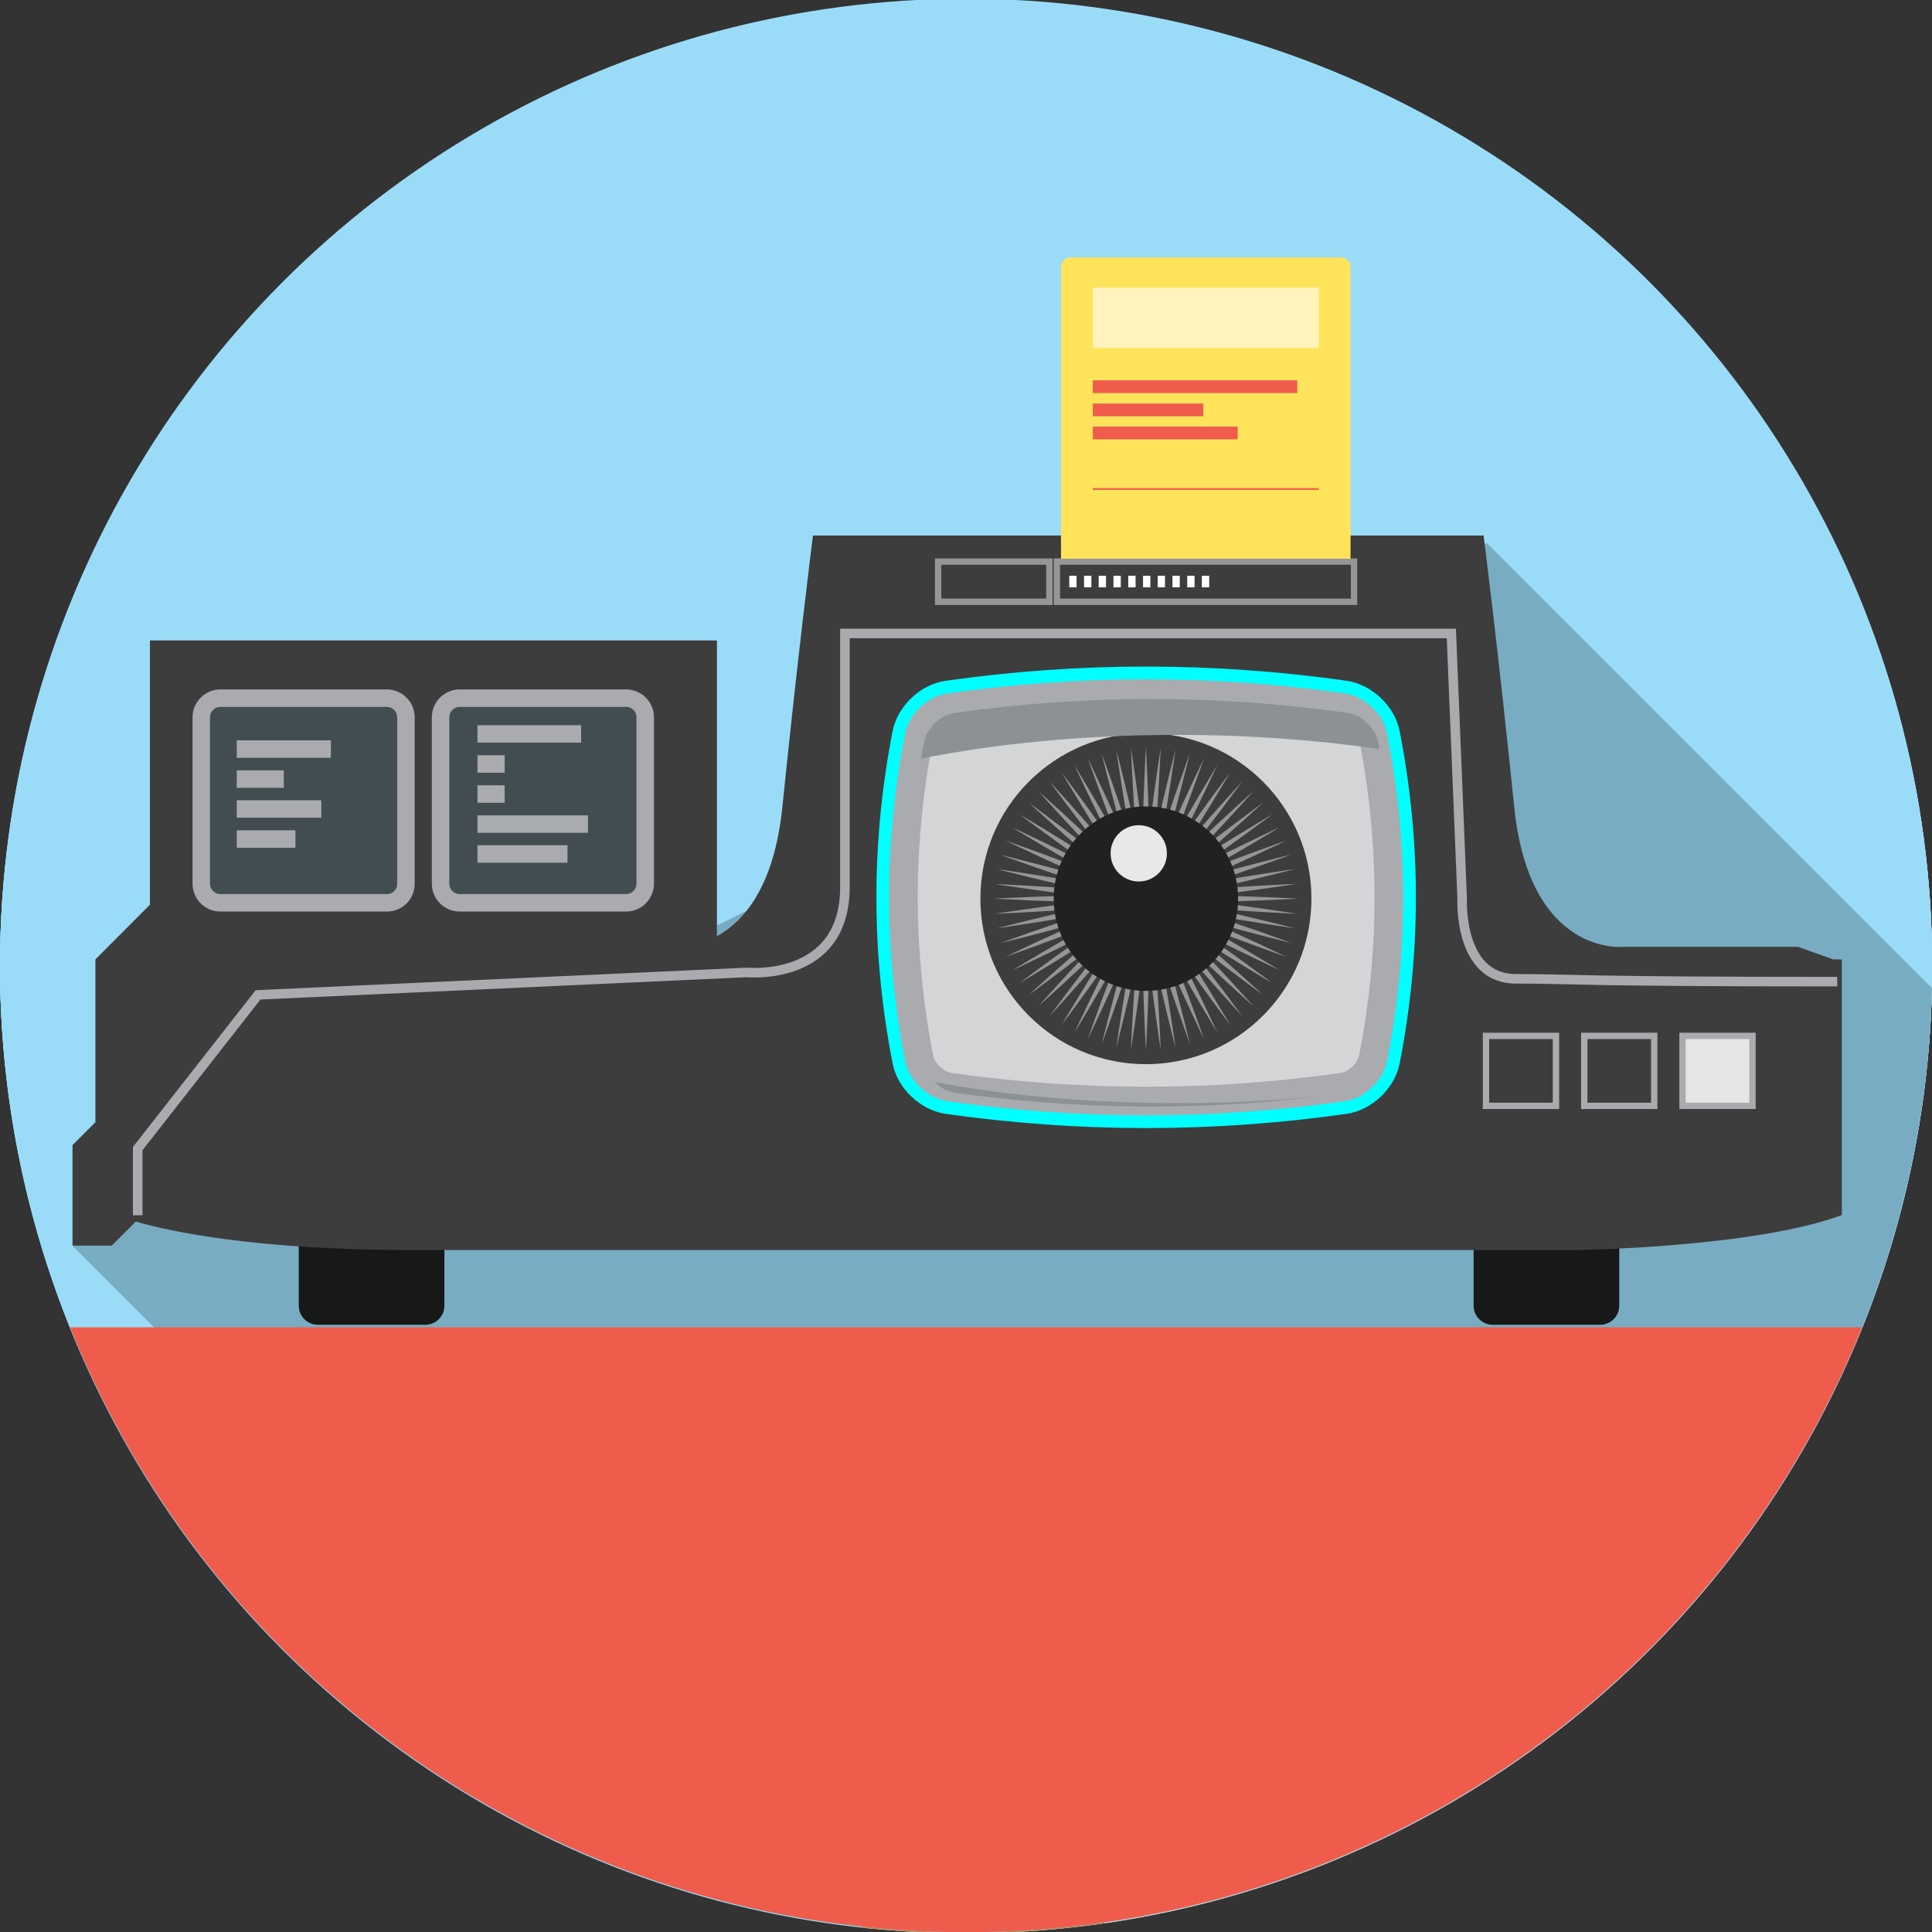 <?xml version="1.0" encoding="utf-8"?>
<!-- Generator: Adobe Illustrator 18.1.1, SVG Export Plug-In . SVG Version: 6.00 Build 0)  -->
<svg version="1.0" xmlns="http://www.w3.org/2000/svg" xmlns:xlink="http://www.w3.org/1999/xlink" x="0px" y="0px"
	 viewBox="0 0 1215.1 1215.1" enable-background="new 0 0 1215.1 1215.1" xml:space="preserve">
<rect x="0" y="0" width="1215.1" height="1215.1" fill="#333333" stroke="none"/>
<g id="Layer_3">
</g>
<g id="Layer_2">
	<g>
		<circle fill="#9ADCF8" cx="607.6" cy="608.3" r="607.6"/>
		<circle fill="#9ADCF8" cx="607.6" cy="606.8" r="607.6"/>
		<g>
			<defs>
				<circle id="SVGID_17_" cx="607.6" cy="608.3" r="607.6"/>
			</defs>
			<clipPath id="SVGID_2_">
				<use xlink:href="#SVGID_17_"  overflow="visible"/>
			</clipPath>
			<polygon clip-path="url(#SVGID_2_)" fill="#C7C7C7" points="378.2,400.1 617.9,639.8 752.8,515.4 854.4,617.1 1121.8,425 
				1566.1,869.3 811.1,1624.3 653.5,1322.8 125.7,795 			"/>
		</g>
		<path fill="none" stroke="#5E3810" stroke-width="73.701" stroke-miterlimit="10" d="M93.3,623.8c0,0,309.9-36,520.3-34
			c186.3,1.7,508.2,34,508.2,34"/>
		<g>
			<defs>
				<circle id="SVGID_19_" cx="607.6" cy="608.3" r="607.6"/>
			</defs>
			<clipPath id="SVGID_4_">
				<use xlink:href="#SVGID_19_"  overflow="visible"/>
			</clipPath>
			<g clip-path="url(#SVGID_4_)">
				<rect x="542.3" y="774.1" fill="#B78A4F" width="152.4" height="488.2"/>
				<path fill="#B78A4F" d="M743,810.8H494c-6.6,0-12-5.4-12-12V525.7c0-6.6,5.4-12,12-12h249c6.6,0,12,5.4,12,12v273.1
					C755,805.4,749.6,810.8,743,810.8z"/>
				<g>
					<path fill="#EF5C4C" d="M1116.3,418.5l-272.9-23.9c-3.3-0.3-6.2,2.2-6.5,5.5l-32.4,370c-0.3,3.3,2.2,6.2,5.5,6.5l272.9,23.9
						c3.3,0.3,6.2-2.2,6.5-5.5l32.4-370C1122.1,421.7,1119.6,418.8,1116.3,418.5z"/>
					<g>
						
							<rect x="863.1" y="436.2" transform="matrix(0.996 8.715574e-002 -8.715574e-002 0.996 44.329 -83.173)" fill="#F9BEB8" width="223.1" height="59.7"/>
						
							<rect x="848.4" y="633.5" transform="matrix(0.996 8.715574e-002 -8.715574e-002 0.996 58.944 -81.249)" fill="#9ADCF8" width="223.1" height="1.7"/>
					</g>
					<g>
						
							<rect x="857.2" y="526.6" transform="matrix(0.996 8.715574e-002 -8.715574e-002 0.996 50.093 -81.48)" fill="#FFFFFF" width="201.9" height="12.6"/>
						<g>
							
								<rect x="855.4" y="545.3" transform="matrix(0.996 8.715574e-002 -8.715574e-002 0.996 51.536 -77.212)" fill="#FFFFFF" width="109.2" height="12.6"/>
							
								<rect x="853.4" y="569.5" transform="matrix(0.996 8.715574e-002 -8.715574e-002 0.996 53.698 -78.414)" fill="#FFFFFF" width="143" height="12.6"/>
						</g>
					</g>
				</g>
				<g>
					<path fill="#EF5C4C" d="M371.7,394.6L98.8,418.5c-3.3,0.3-5.7,3.2-5.5,6.5l32.4,370c0.3,3.3,3.2,5.7,6.5,5.5l272.9-23.9
						c3.3-0.3,5.7-3.2,5.5-6.5l-32.4-370C377.9,396.8,375,394.4,371.7,394.6z"/>
					<g>
						
							<rect x="128.9" y="436.2" transform="matrix(0.996 -8.715574e-002 8.715574e-002 0.996 -39.705 22.731)" fill="#F9BEB8" width="223.1" height="59.7"/>
						
							<rect x="143.6" y="633.5" transform="matrix(0.996 -8.715574e-002 8.715574e-002 0.996 -54.32 24.655)" fill="#9ADCF8" width="223.1" height="1.7"/>
					</g>
					<g>
						
							<rect x="134.9" y="528.5" transform="matrix(0.996 -8.715574e-002 8.715574e-002 0.996 -45.711 22.588)" fill="#FFFFFF" width="201.9" height="12.6"/>
						<g>
							
								<rect x="137" y="555.2" transform="matrix(0.996 -8.715574e-002 8.715574e-002 0.996 -48.209 18.839)" fill="#FFFFFF" width="109.2" height="12.6"/>
							
								<rect x="139" y="576.4" transform="matrix(0.996 -8.715574e-002 8.715574e-002 0.996 -49.987 20.559)" fill="#FFFFFF" width="143" height="12.6"/>
						</g>
					</g>
				</g>
				<path fill="#B78A4F" d="M541.9,711.9H505c-6.6,0-12-5.4-12-12V535.7c0-6.6,5.4-12,12-12h36.9c6.6,0,12,5.4,12,12v164.2
					C553.9,706.5,548.5,711.9,541.9,711.9z"/>
				<path fill="#B78A4F" d="M612.6,711.9h-36.9c-6.6,0-12-5.4-12-12V535.7c0-6.6,5.4-12,12-12h36.9c6.6,0,12,5.4,12,12v164.2
					C624.6,706.5,619.2,711.9,612.6,711.9z"/>
				<path fill="#B78A4F" d="M682.8,711.9h-36.9c-6.6,0-12-5.4-12-12V535.7c0-6.6,5.4-12,12-12h36.9c6.6,0,12,5.4,12,12v164.2
					C694.8,706.5,689.4,711.9,682.8,711.9z"/>
				<path fill="#B78A4F" d="M745.3,711.9h-37.2c-6.6,0-12-5.4-12-12V534.7c0-6.6,5.4-12,12-12h37.2c6.6,0,12,5.4,12,12v165.2
					C757.3,706.5,751.9,711.9,745.3,711.9z"/>
				<path fill="#D3A86A" d="M521,701.8h-37.2c-6.6,0-12-5.4-12-12V524.7c0-6.6,5.4-12,12-12H521c6.6,0,12,5.4,12,12v165.2
					C533,696.4,527.6,701.8,521,701.8z"/>
				<path fill="#D3A86A" d="M601.6,701.9h-46.7c-6.6,0-12-5.4-12-12v-179c0-6.6,5.4-12,12-12h46.7c6.6,0,12,5.4,12,12v179
					C613.6,696.5,608.2,701.9,601.6,701.9z"/>
				<path fill="#D3A86A" d="M673,701.8h-47.6c-6.6,0-12-5.4-12-12V517.5c0-6.6,5.4-12,12-12H673c6.6,0,12,5.4,12,12v172.3
					C685,696.4,679.6,701.8,673,701.8z"/>
				<path fill="#D3A86A" d="M734.2,701.8H697c-6.6,0-12-5.4-12-12V524.7c0-6.6,5.4-12,12-12h37.2c6.6,0,12,5.4,12,12v165.2
					C746.2,696.4,740.8,701.8,734.2,701.8z"/>
				<path fill="#B78A4F" d="M453.8,725.5l-6.8-36.3c-1.2-6.5,3.1-12.8,9.6-14L618,645.2c6.5-1.2,12.8,3.1,14,9.6l6.8,36.3
					c1.2,6.5-3.1,12.8-9.6,14l-161.4,30.1C461.3,736.3,455,732,453.8,725.5z"/>
				<polygon fill="#D3A86A" points="482,804.5 439,720.8 527,679.8 				"/>
				<path fill="#D3A86A" d="M437.9,715.1l-6.8-36.3c-1.2-6.5,3.1-12.8,9.6-14l161.4-30.1c6.5-1.2,12.8,3.1,14,9.6l6.8,36.3
					c1.2,6.5-3.1,12.8-9.6,14l-161.4,30.1C445.4,726,439.1,721.6,437.9,715.1z"/>
			</g>
		</g>
	</g>
	<g>
		<circle fill="#9ADCF8" cx="607.6" cy="607.6" r="607.6"/>
		<g>
			<defs>
				<circle id="SVGID_21_" cx="607.6" cy="607.6" r="607.6"/>
			</defs>
			<clipPath id="SVGID_6_">
				<use xlink:href="#SVGID_21_"  overflow="visible"/>
			</clipPath>
			<polygon clip-path="url(#SVGID_6_)" fill="#C7C7C7" points="207.6,357.8 614.2,764.4 614.2,1112.9 1322.9,1112.9 1322.9,503.4 
				1215.1,503.4 1107.4,358.5 863,191.5 565.1,199.5 750.1,384.4 264,384.4 			"/>
		</g>
		<g>
			<defs>
				<circle id="SVGID_23_" cx="607.6" cy="607.6" r="607.6"/>
			</defs>
			<clipPath id="SVGID_8_">
				<use xlink:href="#SVGID_23_"  overflow="visible"/>
			</clipPath>
			<rect x="16.4" y="973" clip-path="url(#SVGID_8_)" fill="#EF5C4C" width="1224" height="317.7"/>
		</g>
		<circle fill="none" cx="607.6" cy="607.6" r="607.6"/>
		<path fill="#7C7C74" d="M463,639.3"/>
		<path fill="#00A7ED" d="M428.5,376.8l-64.9,80.5c-0.4,0.5-0.3,1.2,0.2,1.6l108.5,87.6c0.5,0.4,1.2,0.3,1.6-0.2l64.9-80.5
			c0.4-0.5,0.3-1.2-0.2-1.6l-108.5-87.6C429.6,376.2,428.9,376.3,428.5,376.8z"/>
		
			<rect x="371.9" y="419.9" transform="matrix(0.628 -0.778 0.778 0.628 -181.644 481.769)" fill="#9ADCF8" width="82.5" height="22.1"/>
		
			<rect x="420.6" y="469.8" transform="matrix(0.628 -0.778 0.778 0.628 -194.099 534.19)" fill="#9ADCF8" width="82.5" height="0.6"/>
		
			<rect x="393" y="447.4" transform="matrix(0.628 -0.778 0.778 0.628 -189.954 502.095)" fill="#FFFFFF" width="74.6" height="4.6"/>
		<g>
			
				<rect x="405.9" y="466.1" transform="matrix(0.628 -0.778 0.778 0.628 -206.011 505.746)" fill="#FFFFFF" width="40.4" height="4.6"/>
			
				<rect x="410.1" y="466.5" transform="matrix(0.628 -0.778 0.778 0.628 -202.451 514.058)" fill="#FFFFFF" width="52.9" height="4.6"/>
		</g>
		
			<line fill="none" stroke="#FFFFFF" stroke-width="12" stroke-linecap="round" stroke-linejoin="round" stroke-miterlimit="10" x1="875.7" y1="144.7" x2="803" y2="412.7"/>
		<path fill="#FFE35B" d="M870.8,161.3l-305.7,38.2c0,0,62,3,104.8,15.5c42.8,12.5,68.1,36.3,68.1,36.3s47.8-9.3,104.2,7.2
			c56.4,16.6,97.5,50.8,97.5,50.8s29.5-6.4,64.9,3.9c35.3,10.4,102.8,45.2,102.8,45.2L870.8,161.3z"/>
		<path fill="#EF5C4C" d="M553.1,356.5l-101.1,21.8c-0.6,0.1-1,0.8-0.9,1.4L480.6,516c0.1,0.6,0.8,1,1.4,0.9l101.1-21.8
			c0.6-0.1,1-0.8,0.9-1.4l-29.4-136.3C554.4,356.8,553.8,356.4,553.1,356.5z"/>
		
			<rect x="466" y="378" transform="matrix(0.977 -0.211 0.211 0.977 -70.72 115.916)" fill="#F9BEB8" width="82.5" height="22.1"/>
		
			<rect x="479.2" y="449.8" transform="matrix(0.977 -0.211 0.211 0.977 -83.32 120.08)" fill="#9ADCF8" width="82.5" height="0.6"/>
		
			<rect x="471.4" y="412.1" transform="matrix(0.977 -0.211 0.211 0.977 -76.056 116.801)" fill="#FFFFFF" width="74.6" height="4.6"/>
		<g>
			
				<rect x="473.6" y="424" transform="matrix(0.977 -0.211 0.211 0.977 -78.896 113.907)" fill="#FFFFFF" width="40.4" height="4.6"/>
			
				<rect x="475.2" y="430.9" transform="matrix(0.977 -0.211 0.211 0.977 -80.179 115.727)" fill="#FFFFFF" width="52.9" height="4.6"/>
		</g>
		<path fill="#273E7A" d="M911,420.8l-59.9-84.3c-0.4-0.5-1.1-0.6-1.6-0.3l-113.6,80.8c-0.5,0.4-0.6,1.1-0.3,1.6l59.9,84.3
			c0.4,0.5,1.1,0.6,1.6,0.3l113.6-80.8C911.2,422.1,911.4,421.3,911,420.8z"/>
		
			<rect x="821.8" y="380.4" transform="matrix(0.579 0.815 -0.815 0.579 682.046 -538.754)" fill="#A9B2CA" width="82.5" height="22.1"/>
		
			<rect x="770.9" y="427.4" transform="matrix(0.579 0.815 -0.815 0.579 690.133 -482.03)" fill="#9ADCF8" width="82.5" height="0.6"/>
		
			<rect x="802.9" y="400.5" transform="matrix(0.579 0.815 -0.815 0.579 681.737 -515.404)" fill="#FFFFFF" width="74.6" height="4.6"/>
		<g>
			
				<rect x="803.3" y="391.4" transform="matrix(0.579 0.815 -0.815 0.579 667.269 -505.539)" fill="#FFFFFF" width="40.4" height="4.6"/>
			
				<rect x="793.8" y="401.4" transform="matrix(0.579 0.815 -0.815 0.579 674.029 -498.7)" fill="#FFFFFF" width="52.9" height="4.6"/>
		</g>
		<path fill="#273E7A" d="M668.5,392.1l-101.7-18.8c-0.6-0.1-1.2,0.3-1.4,0.9l-25.3,137.1c-0.1,0.6,0.3,1.2,0.9,1.4l101.7,18.8
			c0.6,0.1,1.2-0.3,1.4-0.9l25.3-137.1C669.6,392.9,669.2,392.3,668.5,392.1z"/>
		
			<rect x="572.4" y="393.4" transform="matrix(0.983 0.182 -0.182 0.983 83.757 -104.826)" fill="#A9B2CA" width="82.5" height="22.1"/>
		
			<rect x="561.1" y="465.6" transform="matrix(0.983 0.182 -0.182 0.983 94.737 -101.737)" fill="#9ADCF8" width="82.5" height="0.6"/>
		
			<rect x="567.9" y="426.2" transform="matrix(0.983 0.182 -0.182 0.983 87.984 -102.892)" fill="#FFFFFF" width="74.6" height="4.6"/>
		<g>
			
				<rect x="566.7" y="431.3" transform="matrix(0.983 0.182 -0.182 0.983 88.617 -99.465)" fill="#FFFFFF" width="40.4" height="4.6"/>
			
				<rect x="565" y="440.7" transform="matrix(0.983 0.182 -0.182 0.983 90.406 -100.145)" fill="#FFFFFF" width="52.9" height="4.6"/>
		</g>
		<path fill="#00A7ED" d="M615.5,386.6L516,358.5c-0.6-0.2-1.3,0.2-1.4,0.8l-37.9,134.2c-0.2,0.6,0.2,1.3,0.8,1.4L577,523
			c0.6,0.2,1.3-0.2,1.4-0.8L616.3,388C616.5,387.4,616.1,386.8,615.5,386.6z"/>
		
			<rect x="518.5" y="382.8" transform="matrix(0.962 0.272 -0.272 0.962 127.949 -137.188)" fill="#9ADCF8" width="82.5" height="22.1"/>
		
			<rect x="501.5" y="453.6" transform="matrix(0.962 0.272 -0.272 0.962 143.637 -130.324)" fill="#9ADCF8" width="82.5" height="0.6"/>
		
			<rect x="511.8" y="414.6" transform="matrix(0.962 0.272 -0.272 0.962 133.835 -133.438)" fill="#FFFFFF" width="74.6" height="4.6"/>
		<g>
			
				<rect x="510.2" y="418.1" transform="matrix(0.962 0.272 -0.272 0.962 134.067 -128.21)" fill="#FFFFFF" width="40.4" height="4.6"/>
			
				<rect x="507.7" y="427.9" transform="matrix(0.962 0.272 -0.272 0.962 136.868 -128.852)" fill="#FFFFFF" width="52.9" height="4.6"/>
		</g>
		<path fill="#00A7ED" d="M653.8,384.4l-36.5,96.7c-0.2,0.6,0.1,1.3,0.7,1.5l130.4,49.2c0.6,0.2,1.3-0.1,1.5-0.7l36.5-96.7
			c0.2-0.6-0.1-1.3-0.7-1.5l-130.4-49.2C654.7,383.5,654.1,383.8,653.8,384.4z"/>
		
			<rect x="615" y="429.5" transform="matrix(0.353 -0.935 0.935 0.353 12.241 898.865)" fill="#9ADCF8" width="82.5" height="22.1"/>
		
			<rect x="673.4" y="462.3" transform="matrix(0.353 -0.935 0.935 0.353 29.397 967.816)" fill="#9ADCF8" width="82.5" height="0.6"/>
		
			<rect x="641" y="450.8" transform="matrix(0.353 -0.935 0.935 0.353 14.815 927.709)" fill="#FFFFFF" width="74.6" height="4.6"/>
		<g>
			
				<rect x="660" y="469.8" transform="matrix(0.353 -0.935 0.935 0.353 -1.783 941.709)" fill="#FFFFFF" width="40.4" height="4.6"/>
			
				<rect x="663.8" y="467" transform="matrix(0.353 -0.935 0.935 0.353 7.421 949.29)" fill="#FFFFFF" width="52.9" height="4.6"/>
		</g>
		<path fill="#EF5C4C" d="M761.2,554l-0.1-103.4c0-0.6-0.5-1.2-1.2-1.2l-139.4,0.1c-0.6,0-1.2,0.5-1.2,1.2l0.1,103.4
			c0,0.6,0.5,1.2,1.2,1.2l139.4-0.1C760.6,555.2,761.2,554.7,761.2,554z"/>
		
			<rect x="697.8" y="491.3" transform="matrix(9.637632e-004 1 -1 9.637632e-004 1240.661 -237.178)" fill="#F9BEB8" width="82.5" height="22.1"/>
		
			<rect x="635.3" y="502.1" transform="matrix(9.637632e-004 1 -1 9.637632e-004 1178.307 -174.644)" fill="#9ADCF8" width="82.5" height="0.6"/>
		
			<rect x="676.6" y="496.1" transform="matrix(9.637632e-004 1 -1 9.637632e-004 1211.622 -215.916)" fill="#FFFFFF" width="74.6" height="4.6"/>
		<g>
			
				<rect x="685.3" y="479" transform="matrix(9.637632e-004 1 -1 9.637632e-004 1186.065 -224.587)" fill="#FFFFFF" width="40.4" height="4.6"/>
			
				<rect x="670.6" y="485.2" transform="matrix(9.637632e-004 1 -1 9.637632e-004 1183.909 -209.925)" fill="#FFFFFF" width="52.9" height="4.6"/>
		</g>
		<path fill="#EF5C4C" d="M527,462.2l-57.5,85.9c-0.4,0.5-0.2,1.3,0.3,1.6l115.9,77.5c0.5,0.4,1.3,0.2,1.6-0.3l57.5-85.9
			c0.4-0.5,0.2-1.3-0.3-1.6l-115.9-77.5C528.1,461.5,527.3,461.7,527,462.2z"/>
		
			<rect x="475.3" y="506.4" transform="matrix(0.556 -0.831 0.831 0.556 -200.76 658.933)" fill="#F9BEB8" width="82.5" height="22.1"/>
		
			<rect x="527.2" y="551.9" transform="matrix(0.556 -0.831 0.831 0.556 -206.596 717.501)" fill="#9ADCF8" width="82.5" height="0.6"/>
		
			<rect x="498" y="532.4" transform="matrix(0.556 -0.831 0.831 0.556 -206.791 682.151)" fill="#FFFFFF" width="74.6" height="4.6"/>
		<g>
			
				<rect x="512.6" y="551.3" transform="matrix(0.556 -0.831 0.831 0.556 -223.641 688.445)" fill="#FFFFFF" width="40.4" height="4.6"/>
			
				<rect x="516.8" y="550.8" transform="matrix(0.556 -0.831 0.831 0.556 -218.575 696.924)" fill="#FFFFFF" width="52.9" height="4.6"/>
		</g>
		<path fill="#273E7A" d="M629,474.1l-94.3,42.4c-0.6,0.3-0.8,1-0.6,1.5l57.2,127.2c0.3,0.6,1,0.8,1.5,0.6l94.3-42.4
			c0.6-0.3,0.8-1,0.6-1.5l-57.2-127.2C630.2,474.1,629.6,473.8,629,474.1z"/>
		
			<rect x="549.6" y="504.4" transform="matrix(0.912 -0.41 0.41 0.912 -159.426 287.716)" fill="#A9B2CA" width="82.5" height="22.1"/>
		
			<rect x="575.3" y="572.1" transform="matrix(0.912 -0.41 0.41 0.912 -180.542 303.241)" fill="#9ADCF8" width="82.5" height="0.6"/>
		
			<rect x="560.3" y="537.7" transform="matrix(0.912 -0.41 0.41 0.912 -168.905 292.641)" fill="#FFFFFF" width="74.6" height="4.6"/>
		<g>
			
				<rect x="565.3" y="552.4" transform="matrix(0.912 -0.41 0.41 0.912 -176.009 288.942)" fill="#FFFFFF" width="40.4" height="4.6"/>
			
				<rect x="568.2" y="557.5" transform="matrix(0.912 -0.41 0.41 0.912 -177.304 293.145)" fill="#FFFFFF" width="52.9" height="4.6"/>
		</g>
		
			<line fill="none" stroke="#FFFFFF" stroke-width="12" stroke-linecap="round" stroke-linejoin="round" stroke-miterlimit="10" x1="730.4" y1="256.9" x2="859.7" y2="162.7"/>
		
			<polyline fill="none" stroke="#FFFFFF" stroke-width="12" stroke-linecap="round" stroke-linejoin="round" stroke-miterlimit="10" points="
			1107.4,358.5 870.8,161.3 565.1,199.5 870.8,161.3 		"/>
		
			<line fill="none" stroke="#FFFFFF" stroke-width="12" stroke-linecap="round" stroke-linejoin="round" stroke-miterlimit="10" x1="937.3" y1="317.6" x2="879.4" y2="168.5"/>
		<polygon opacity="0.61" fill="#FFE35B" points="264,384.4 975.9,384.4 623.2,699.9 		"/>
		<path fill="#FFFFFF" d="M679.9,676.8l338.5-319H994L658,638.7c-26,21.8-63.9,21.8-90,0L232.1,357.8h-24.5l342.3,322.6
			c22,20.8,34.5,49.7,34.5,80v73.8c0,38.4-22.2,73.3-57,89.5L421.9,973h189.6h3h182.4l-109.8-53.7c-27.8-13.6-45.5-41.9-45.5-72.9
			v-80.8C641.6,732,655.5,699.9,679.9,676.8z"/>
	</g>
	<g>
		<circle fill="#9ADCF8" cx="607.6" cy="607.6" r="607.6"/>
		<g>
			<defs>
				<circle id="SVGID_25_" cx="607.6" cy="607.6" r="607.6"/>
			</defs>
			<clipPath id="SVGID_10_">
				<use xlink:href="#SVGID_25_"  overflow="visible"/>
			</clipPath>
			<polygon clip-path="url(#SVGID_10_)" fill="#78ACC2" points="45.5,783.4 700.6,1438.5 1371.4,881 1271.3,780.9 1271.3,700.8 
				1247.4,700.8 1270.4,676.8 935.2,341.6 			"/>
		</g>
		<g>
			<defs>
				<circle id="SVGID_27_" cx="607.6" cy="607.6" r="607.6"/>
			</defs>
			<clipPath id="SVGID_12_">
				<use xlink:href="#SVGID_27_"  overflow="visible"/>
			</clipPath>
			<rect x="16.4" y="834.8" clip-path="url(#SVGID_12_)" fill="#EF5C4C" width="1224" height="456"/>
		</g>
		<circle fill="none" cx="607.6" cy="607.6" r="607.6"/>
		<path fill="#7C7C74" d="M474,639.3"/>
		<g>
			<defs>
				<circle id="SVGID_29_" cx="607.6" cy="607.6" r="607.6"/>
			</defs>
			<clipPath id="SVGID_13_">
				<use xlink:href="#SVGID_29_"  overflow="visible"/>
			</clipPath>
			<g clip-path="url(#SVGID_13_)">
				<g>
					<g>
						
							<rect x="553.6" y="-11.5" transform="matrix(0.707 0.707 -0.707 0.707 185.334 -455.909)" fill="none" width="178.8" height="14.5"/>
					</g>
					<g>
						
							<rect x="641.2" y="-97.1" transform="matrix(0.707 0.707 -0.707 0.707 187.591 -459.527)" fill="none" width="14.5" height="187.5"/>
					</g>
					<circle fill="none" cx="645.1" cy="-2.1" r="44.2"/>
					<path fill="none" d="M1117.6,485.2l-86.5-86.5h-43L842,252.6l-8.7,8.7l-52.2-52.2l22.9-22.9L697.8,79.9h-50.4
						c0,0-83.1-2.3-83.1-83.1s84-84,84-84s72.4,1.6,72.4,83.9h20.2c0,0-9.2-62.2-33-82.4l12.8-45.3H544.8v263.2
						c0,0,9.4,53.9,91.7,84.6l25.4,25.4l83.5-13.9l47.6,47.6l62.5,41.4l4.4,2.9v315.4l284,18.6V502.3L1117.6,485.2z"/>
					<polygon fill="none" points="640.6,106.9 732.1,15.5 764.6,48 658.3,154.3 					"/>
				</g>
				<g>
					<path fill="#171919" d="M267.5,833.2h-67.6c-6.6,0-12-5.4-12-12V760c0-6.6,5.4-12,12-12h67.6c6.6,0,12,5.4,12,12v61.2
						C279.5,827.8,274.1,833.2,267.5,833.2z"/>
					<path fill="#171919" d="M1006.4,833.2h-67.6c-6.6,0-12-5.4-12-12V760c0-6.6,5.4-12,12-12h67.6c6.6,0,12,5.4,12,12v61.2
						C1018.4,827.8,1013,833.2,1006.4,833.2z"/>
				</g>
				<path fill="#3D3D3D" d="M1130.9,595.5H1021c0,0-59.1,6.5-68.7-88.3c-9.6-94.8-19.2-170.4-19.2-170.4H722.2H511.3
					c0,0-9.6,75.6-19.2,170.4c-5.1,50.6-24.4,72.4-41.2,81.6v-1.9V402.8H94.3v166.2L60,603.4v102.4l-14.4,14.4v63.2h24.7l15.1-15.1
					c22.2,6.4,76,17.9,174.5,17.9c136,0,730.9,0,730.9,0s112.1-1.4,167.6-22V603.4h-5.5L1130.9,595.5z"/>
				<path fill="#FFFFFF" stroke="#00FFFF" stroke-width="34" stroke-miterlimit="10" d="M844.6,683.7c-82.5,11.7-165,11.7-247.5,0
					c-8.6-1.3-17.3-9.4-19-18c-13.2-67.6-13.2-135.2,0-202.7c1.7-8.6,10.4-16.8,19-18c82.5-11.7,165-11.7,247.5,0
					c8.6,1.3,17.3,9.4,19,18c13.2,67.6,13.2,135.2,0,202.7C861.8,674.3,853.2,682.4,844.6,683.7z"/>
				<path fill="#D3D5D6" stroke="#A9ABAE" stroke-width="18" stroke-miterlimit="10" d="M844.6,683.7c-82.5,11.7-165,11.7-247.5,0
					c-8.6-1.3-17.3-9.4-19-18c-13.2-67.6-13.2-135.2,0-202.7c1.7-8.6,10.4-16.8,19-18c82.5-11.7,165-11.7,247.5,0
					c8.6,1.3,17.3,9.4,19,18c13.2,67.6,13.2,135.2,0,202.7C861.8,674.3,853.2,682.4,844.6,683.7z"/>
				<rect x="590" y="353.2" fill="none" stroke="#969696" stroke-width="4" stroke-miterlimit="10" width="70" height="25.3"/>
				<rect x="664.7" y="353.2" fill="none" stroke="#969696" stroke-width="4" stroke-miterlimit="10" width="186.9" height="25.3"/>
				<g>
					<rect x="672.5" y="362.1" fill="#FFFFFF" width="4.6" height="7.3"/>
					<rect x="681.8" y="362.1" fill="#FFFFFF" width="4.6" height="7.3"/>
					<rect x="691" y="362.1" fill="#FFFFFF" width="4.6" height="7.3"/>
					<rect x="700.3" y="362.1" fill="#FFFFFF" width="4.6" height="7.3"/>
					<rect x="709.6" y="362.1" fill="#FFFFFF" width="4.6" height="7.3"/>
					<rect x="718.9" y="362.1" fill="#FFFFFF" width="4.6" height="7.3"/>
					<rect x="728.1" y="362.1" fill="#FFFFFF" width="4.6" height="7.3"/>
					<rect x="737.4" y="362.1" fill="#FFFFFF" width="4.6" height="7.3"/>
					<rect x="746.7" y="362.1" fill="#FFFFFF" width="4.6" height="7.3"/>
					<rect x="755.9" y="362.1" fill="#FFFFFF" width="4.6" height="7.3"/>
				</g>
				<g>
					<circle fill="#3D3D3D" cx="720.7" cy="565.2" r="104.1"/>
					<path fill="#969696" d="M745.2,567.6c40.8-0.6,70.9-2.4,70.9-2.4s-30.1-1.8-70.9-2.4c39.9-8.5,69.1-16.2,69.1-16.2
						s-29.9,4.1-70,11.5c37.5-16.2,64.6-29.4,64.6-29.4s-28.5,9.8-66.4,24.9c33.6-23.2,57.6-41.4,57.6-41.4s-26,15.2-60.3,37.4
						c28.5-29.3,48.4-51.9,48.4-51.9s-22.6,20-51.9,48.4c22.2-34.3,37.4-60.3,37.4-60.3s-18.2,24-41.4,57.6
						c15.1-37.9,24.9-66.4,24.9-66.4s-13.2,27.1-29.4,64.6c7.4-40.2,11.5-70,11.5-70s-7.7,29.2-16.2,69.1
						c-0.6-40.8-2.4-70.9-2.4-70.9s-1.8,30.1-2.4,70.9c-8.5-39.9-16.2-69.1-16.2-69.1s4.1,29.9,11.5,70
						c-16.2-37.5-29.4-64.6-29.4-64.6s9.8,28.5,24.9,66.4c-23.2-33.6-41.4-57.6-41.4-57.6s15.2,26,37.4,60.3
						c-29.3-28.5-51.9-48.4-51.9-48.4s20,22.6,48.4,51.9c-34.3-22.2-60.3-37.4-60.3-37.4s24,18.2,57.6,41.4
						c-37.9-15.1-66.4-24.9-66.4-24.9s27.1,13.2,64.6,29.4c-40.2-7.4-70-11.5-70-11.5s29.2,7.7,69.1,16.2
						c-40.8,0.6-70.9,2.4-70.9,2.4s30.1,1.8,70.9,2.4c-39.9,8.5-69.1,16.2-69.1,16.2s29.9-4.1,70-11.5
						c-37.5,16.2-64.6,29.4-64.6,29.4s28.5-9.8,66.4-24.9c-33.6,23.2-57.6,41.4-57.6,41.4s26-15.2,60.3-37.4
						c-28.5,29.3-48.4,51.9-48.4,51.9s22.6-20,51.9-48.4c-22.2,34.3-37.4,60.3-37.4,60.3s18.2-24,41.4-57.6
						c-15.1,37.9-24.9,66.4-24.9,66.4s13.2-27.1,29.4-64.6c-7.4,40.2-11.5,70-11.5,70s7.7-29.2,16.2-69.1
						c0.6,40.8,2.4,70.9,2.4,70.9s1.8-30.1,2.4-70.9c8.5,39.9,16.2,69.1,16.2,69.1s-4.1-29.9-11.5-70c16.2,37.5,29.4,64.6,29.4,64.6
						s-9.8-28.5-24.9-66.4c23.2,33.6,41.4,57.6,41.4,57.6s-15.2-26-37.4-60.3c29.3,28.5,51.9,48.4,51.9,48.4s-20-22.6-48.4-51.9
						C774,603,800,618.2,800,618.2s-24-18.2-57.6-41.4c37.9,15.1,66.4,24.9,66.4,24.9s-27.1-13.2-64.6-29.4
						c40.2,7.4,70,11.5,70,11.5S785.1,576.2,745.2,567.6z"/>
					<path fill="#969696" d="M745.3,565.2c40.6-4.6,70.3-9.3,70.3-9.3s-30.1,1.1-70.8,4.5c38.9-12.4,67.2-22.9,67.2-22.9
						s-29.3,7-68.6,18.3c35.7-19.7,61.4-35.5,61.4-35.5s-27.4,12.6-63.7,31.3c31.2-26.3,53.3-46.8,53.3-46.8s-24.4,17.7-56.4,43.1
						c25.5-31.9,43.2-56.3,43.2-56.3s-20.5,22.1-46.9,53.3c18.7-36.3,31.3-63.7,31.3-63.7s-15.8,25.7-35.6,61.4
						c11.3-39.2,18.3-68.6,18.3-68.6s-10.5,28.3-22.9,67.2c3.4-40.7,4.6-70.8,4.6-70.8s-4.8,29.8-9.4,70.3
						c-4.6-40.6-9.3-70.3-9.3-70.3s1.1,30.1,4.5,70.8c-12.4-38.9-22.9-67.2-22.9-67.2s7,29.3,18.3,68.6
						c-19.7-35.7-35.5-61.4-35.5-61.4s12.6,27.4,31.3,63.7c-26.3-31.2-46.8-53.3-46.8-53.3s17.7,24.4,43.1,56.4
						c-31.9-25.5-56.3-43.2-56.3-43.2s22.1,20.5,53.3,46.9c-36.3-18.7-63.7-31.3-63.7-31.3s25.7,15.8,61.4,35.6
						c-39.2-11.3-68.6-18.3-68.6-18.3s28.3,10.5,67.2,22.9c-40.7-3.4-70.8-4.6-70.8-4.6s29.8,4.8,70.3,9.4
						c-40.6,4.6-70.3,9.3-70.3,9.3s30.1-1.1,70.8-4.5c-38.9,12.4-67.2,22.9-67.2,22.9s29.3-7,68.6-18.3
						c-35.7,19.7-61.4,35.5-61.4,35.5s27.4-12.6,63.7-31.3c-31.2,26.3-53.3,46.8-53.3,46.8s24.4-17.7,56.4-43.1
						c-25.5,31.9-43.2,56.3-43.2,56.3s20.5-22.1,46.9-53.3c-18.7,36.3-31.3,63.7-31.3,63.7s15.8-25.7,35.6-61.4
						C700,627.2,693,656.5,693,656.5s10.5-28.3,22.9-67.2c-3.4,40.7-4.6,70.8-4.6,70.8s4.8-29.8,9.4-70.3
						c4.6,40.6,9.3,70.3,9.3,70.3s-1.1-30.1-4.5-70.8c12.4,38.9,22.9,67.2,22.9,67.2s-7-29.3-18.3-68.6
						c19.7,35.7,35.5,61.4,35.5,61.4s-12.6-27.4-31.3-63.7c26.3,31.2,46.8,53.3,46.8,53.3s-17.7-24.4-43.1-56.4
						c31.9,25.5,56.3,43.2,56.3,43.2s-22.1-20.5-53.3-46.9c36.3,18.7,63.7,31.3,63.7,31.3s-25.7-15.8-61.4-35.6
						C782.6,586,812,593,812,593s-28.3-10.5-67.2-22.9c40.7,3.4,70.8,4.6,70.8,4.6S785.8,569.8,745.3,565.2z"/>
					<circle fill="#212121" cx="720.7" cy="565.2" r="58"/>
					<circle fill="#E9E8E8" cx="716.2" cy="536.7" r="17.7"/>
				</g>
				<path fill="#424D51" stroke="#A9ABAE" stroke-width="11" stroke-miterlimit="10" d="M243.4,567.8H138.6c-6.6,0-12-5.4-12-12
					V451.1c0-6.6,5.4-12,12-12h104.7c6.6,0,12,5.4,12,12v104.7C255.4,562.4,250,567.8,243.4,567.8z"/>
				<g>
					<line fill="none" stroke="#A9ABAE" stroke-width="11" stroke-miterlimit="10" x1="148.9" y1="471.1" x2="208.1" y2="471.1"/>
					<line fill="none" stroke="#A9ABAE" stroke-width="11" stroke-miterlimit="10" x1="148.9" y1="490" x2="178.5" y2="490"/>
					<line fill="none" stroke="#A9ABAE" stroke-width="11" stroke-miterlimit="10" x1="148.9" y1="508.8" x2="202.1" y2="508.8"/>
					<line fill="none" stroke="#A9ABAE" stroke-width="11" stroke-miterlimit="10" x1="148.9" y1="527.7" x2="185.8" y2="527.7"/>
				</g>
				<g>
					<path fill="#424D51" stroke="#A9ABAE" stroke-width="11" stroke-miterlimit="10" d="M393.8,567.8H289.1c-6.6,0-12-5.4-12-12
						V451.1c0-6.6,5.4-12,12-12h104.7c6.6,0,12,5.4,12,12v104.7C405.8,562.4,400.4,567.8,393.8,567.8z"/>
					<g>
						<line fill="none" stroke="#A9ABAE" stroke-width="11" stroke-miterlimit="10" x1="300.3" y1="461.6" x2="365.5" y2="461.6"/>
						<line fill="none" stroke="#A9ABAE" stroke-width="11" stroke-miterlimit="10" x1="300.3" y1="480.5" x2="317.4" y2="480.5"/>
						<line fill="none" stroke="#A9ABAE" stroke-width="11" stroke-miterlimit="10" x1="300.3" y1="499.4" x2="317.4" y2="499.4"/>
						<line fill="none" stroke="#A9ABAE" stroke-width="11" stroke-miterlimit="10" x1="300.3" y1="518.3" x2="369.8" y2="518.3"/>
						<line fill="none" stroke="#A9ABAE" stroke-width="11" stroke-miterlimit="10" x1="300.3" y1="537.1" x2="356.9" y2="537.1"/>
					</g>
				</g>
				<g>
					<path fill="#8C9193" d="M740.6,693.8c-55.2,0-107.1-4.8-152.8-13.2c3.5,3.4,8,5.9,12.4,6.6c77,10.9,154,11.6,231,2.2
						C802.4,692.3,772,693.8,740.6,693.8z"/>
					<path fill="#8C9193" d="M740.6,462.2c45,0,87.9,3.2,127,8.9c-0.3-1.6-0.6-3.2-0.9-4.7c-1.7-8.6-10.4-16.8-19-18
						c-82.5-11.7-165-11.7-247.5,0c-8.6,1.3-17.3,9.4-19,18c-0.7,3.6-1.3,7.1-2,10.7C626.9,467.6,682,462.2,740.6,462.2z"/>
				</g>
				<path fill="none" stroke="#A9ABAE" stroke-width="6" stroke-miterlimit="10" d="M1155.5,617.4c-165.6,0-165.6-1.8-202.1-1.8
					c-36.5,0-33.8-50.7-33.8-50.7l-6.8-166.5H531.4c0,0,0,99.6,0,159.5s-61.6,53.7-61.6,53.7l-307.5,14.1l-75.7,96.7
					c0,14,0,27.9,0,41.9"/>
				<rect x="934.6" y="651.5" fill="none" stroke="#A9ABAE" stroke-width="4" stroke-miterlimit="10" width="44" height="44"/>
				<rect x="996.4" y="651.5" fill="none" stroke="#A9ABAE" stroke-width="4" stroke-miterlimit="10" width="44" height="44"/>
				<rect x="1058.2" y="651.5" fill="#E5E5E5" stroke="#A9ABAE" stroke-width="4" stroke-miterlimit="10" width="44" height="44"/>
			</g>
		</g>
		<g>
			<defs>
				<rect id="SVGID_31_" x="497.9" y="75.4" width="464" height="276"/>
			</defs>
			<clipPath id="SVGID_14_">
				<use xlink:href="#SVGID_31_"  overflow="visible"/>
			</clipPath>
			<g clip-path="url(#SVGID_14_)">
				<path fill="#FFE35B" d="M843.4,161.9H673.3c-3.3,0-6,2.7-6,6v232.2c0,3.3,2.7,6,6,6h170.1c3.3,0,6-2.7,6-6V167.9
					C849.4,164.6,846.7,161.9,843.4,161.9z"/>
				<rect x="687.3" y="180.9" fill="#FFF4BE" width="142.1" height="38"/>
				<rect x="687.3" y="307" fill="#EF5C4C" width="142.1" height="1.1"/>
				<rect x="687.3" y="239.2" fill="#EF5C4C" width="128.6" height="8"/>
				<g>
					<rect x="687.3" y="253.8" fill="#EF5C4C" width="69.5" height="8"/>
					<rect x="687.3" y="268.3" fill="#EF5C4C" width="91.1" height="8"/>
				</g>
			</g>
		</g>
	</g>
	<g>
		<g>
			<defs>
				<circle id="SVGID_103_" cx="-953.7" cy="654.8" r="607.6"/>
			</defs>
			<clipPath id="SVGID_16_">
				<use xlink:href="#SVGID_103_"  overflow="visible"/>
			</clipPath>
			<polygon clip-path="url(#SVGID_16_)" fill="#78ACC2" points="-1183.1,446.6 -943.4,686.3 -808.5,561.9 -706.8,663.5 
				-439.5,471.5 4.8,915.8 -750.2,1670.7 -907.8,1369.2 -1435.6,841.4 			"/>
		</g>
	</g>
</g>
</svg>
